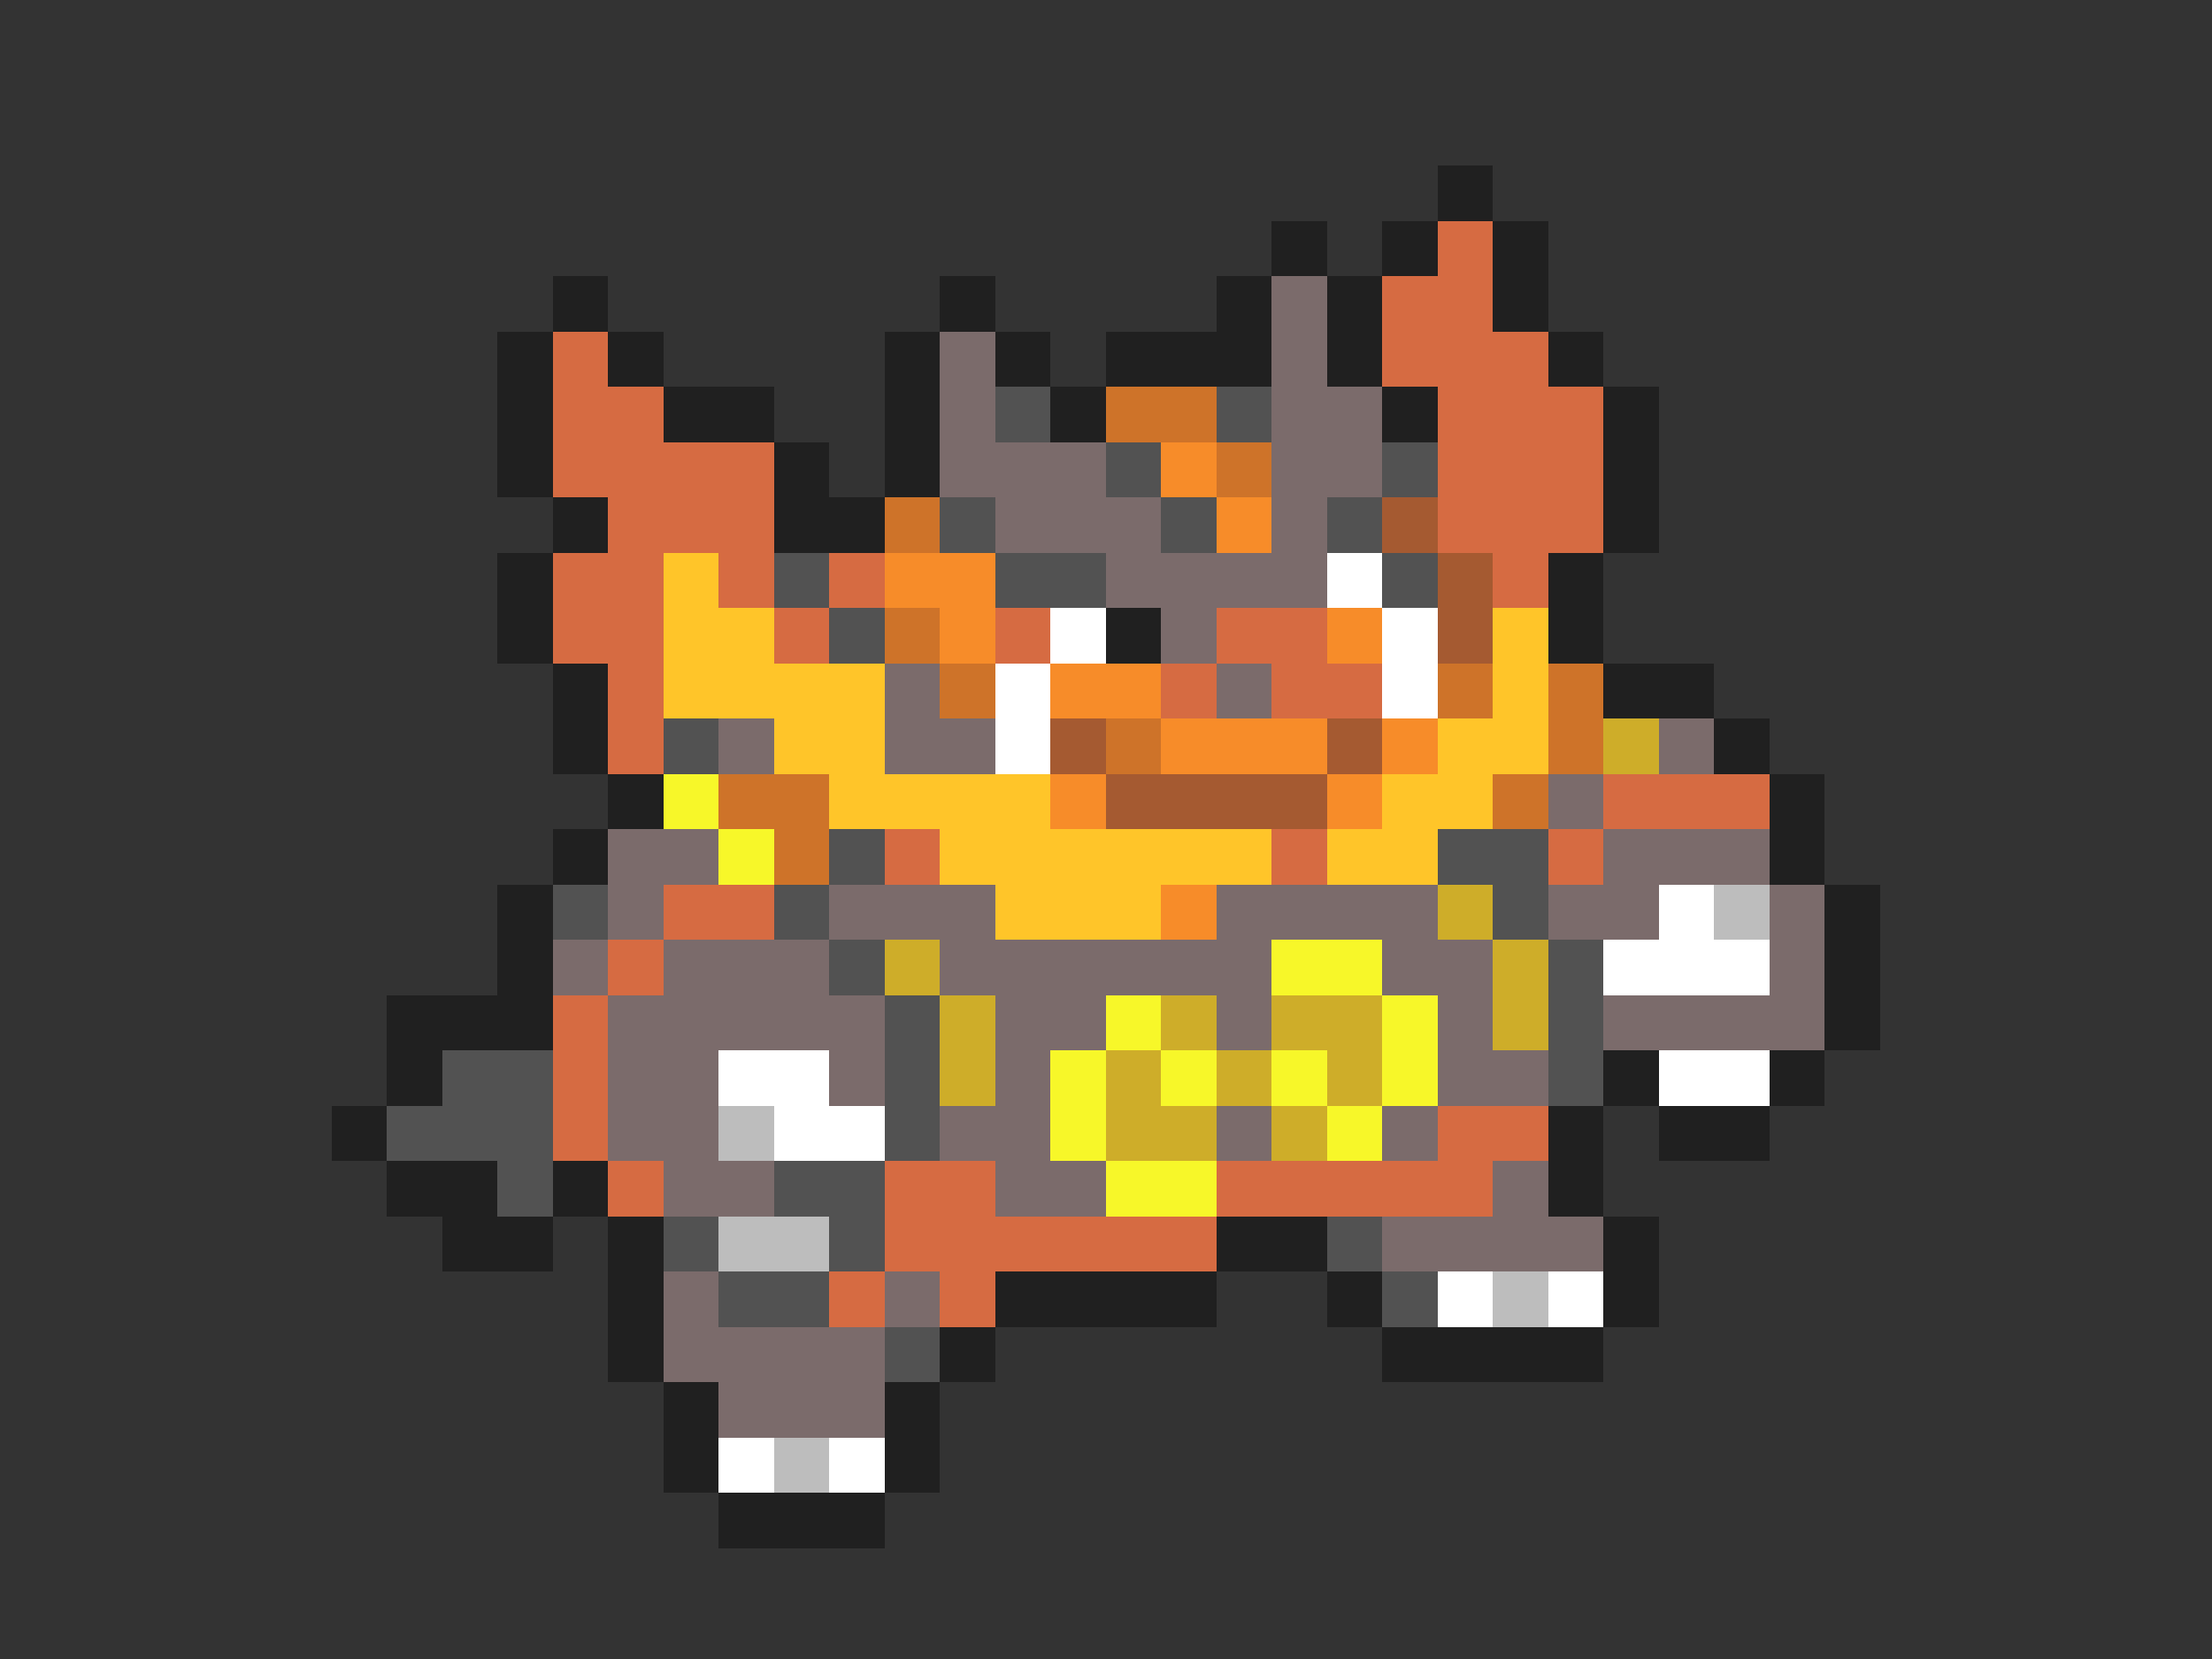 <svg xmlns="http://www.w3.org/2000/svg" viewBox="0 -0.5 40 30" shape-rendering="crispEdges">
<rect x="0" y="-0.5" width="40" height="30" fill="#333333" stroke="none"/>
<path stroke="#202020" d="M26 3h1M23 4h1M25 4h1M27 4h1M10 5h1M17 5h1M22 5h1M24 5h1M27 5h1M9 6h1M11 6h1M16 6h1M18 6h1M20 6h3M24 6h1M28 6h1M9 7h1M12 7h2M16 7h1M19 7h1M25 7h1M29 7h1M9 8h1M14 8h1M16 8h1M29 8h1M10 9h1M14 9h2M29 9h1M9 10h1M28 10h1M9 11h1M20 11h1M28 11h1M10 12h1M29 12h2M10 13h1M31 13h1M11 14h1M32 14h1M10 15h1M32 15h1M9 16h1M33 16h1M9 17h1M33 17h1M7 18h3M33 18h1M7 19h1M29 19h1M32 19h1M6 20h1M28 20h1M30 20h2M7 21h2M10 21h1M28 21h1M8 22h2M11 22h1M22 22h2M29 22h1M11 23h1M18 23h4M24 23h1M29 23h1M11 24h1M17 24h1M25 24h4M12 25h1M16 25h1M12 26h1M16 26h1M13 27h3" />
<path stroke="#d66b42" d="M26 4h1M25 5h2M10 6h1M25 6h3M10 7h2M26 7h3M10 8h4M26 8h3M11 9h3M26 9h3M10 10h2M13 10h1M15 10h1M27 10h1M10 11h2M14 11h1M18 11h1M22 11h2M11 12h1M21 12h1M23 12h2M11 13h1M29 14h3M16 15h1M23 15h1M28 15h1M12 16h2M11 17h1M10 18h1M10 19h1M10 20h1M26 20h2M11 21h1M16 21h2M22 21h5M16 22h6M15 23h1M17 23h1" />
<path stroke="#7b6b6b" d="M23 5h1M17 6h1M23 6h1M17 7h1M23 7h2M17 8h3M23 8h2M18 9h3M23 9h1M20 10h4M21 11h1M16 12h1M22 12h1M13 13h1M16 13h2M30 13h1M28 14h1M11 15h2M29 15h3M11 16h1M15 16h3M22 16h4M28 16h2M32 16h1M10 17h1M12 17h3M17 17h6M25 17h2M32 17h1M11 18h5M18 18h2M22 18h1M26 18h1M29 18h4M11 19h2M15 19h1M18 19h1M26 19h2M11 20h2M17 20h2M22 20h1M25 20h1M12 21h2M18 21h2M27 21h1M25 22h4M12 23h1M16 23h1M12 24h4M13 25h3" />
<path stroke="#525252" d="M18 7h1M22 7h1M20 8h1M25 8h1M17 9h1M21 9h1M24 9h1M14 10h1M18 10h2M25 10h1M15 11h1M12 13h1M15 15h1M26 15h2M10 16h1M14 16h1M27 16h1M15 17h1M28 17h1M16 18h1M28 18h1M8 19h2M16 19h1M28 19h1M7 20h3M16 20h1M9 21h1M14 21h2M12 22h1M15 22h1M24 22h1M13 23h2M25 23h1M16 24h1" />
<path stroke="#ce7329" d="M20 7h2M22 8h1M16 9h1M16 11h1M17 12h1M26 12h1M28 12h1M20 13h1M28 13h1M13 14h2M27 14h1M14 15h1" />
<path stroke="#f78c29" d="M21 8h1M22 9h1M16 10h2M17 11h1M24 11h1M19 12h2M21 13h3M25 13h1M19 14h1M24 14h1M21 16h1" />
<path stroke="#a55a31" d="M25 9h1M26 10h1M26 11h1M19 13h1M24 13h1M20 14h4" />
<path stroke="#ffc529" d="M12 10h1M12 11h2M27 11h1M12 12h4M27 12h1M14 13h2M26 13h2M15 14h4M25 14h2M17 15h6M24 15h2M18 16h3" />
<path stroke="#ffffff" d="M24 10h1M19 11h1M25 11h1M18 12h1M25 12h1M18 13h1M30 16h1M29 17h3M13 19h2M30 19h2M14 20h2M26 23h1M28 23h1M13 26h1M15 26h1" />
<path stroke="#cead29" d="M29 13h1M26 16h1M16 17h1M27 17h1M17 18h1M21 18h1M23 18h2M27 18h1M17 19h1M20 19h1M22 19h1M24 19h1M20 20h2M23 20h1" />
<path stroke="#f7f729" d="M12 14h1M13 15h1M23 17h2M20 18h1M25 18h1M19 19h1M21 19h1M23 19h1M25 19h1M19 20h1M24 20h1M20 21h2" />
<path stroke="#bdbdbd" d="M31 16h1M13 20h1M13 22h2M27 23h1M14 26h1" />
</svg>